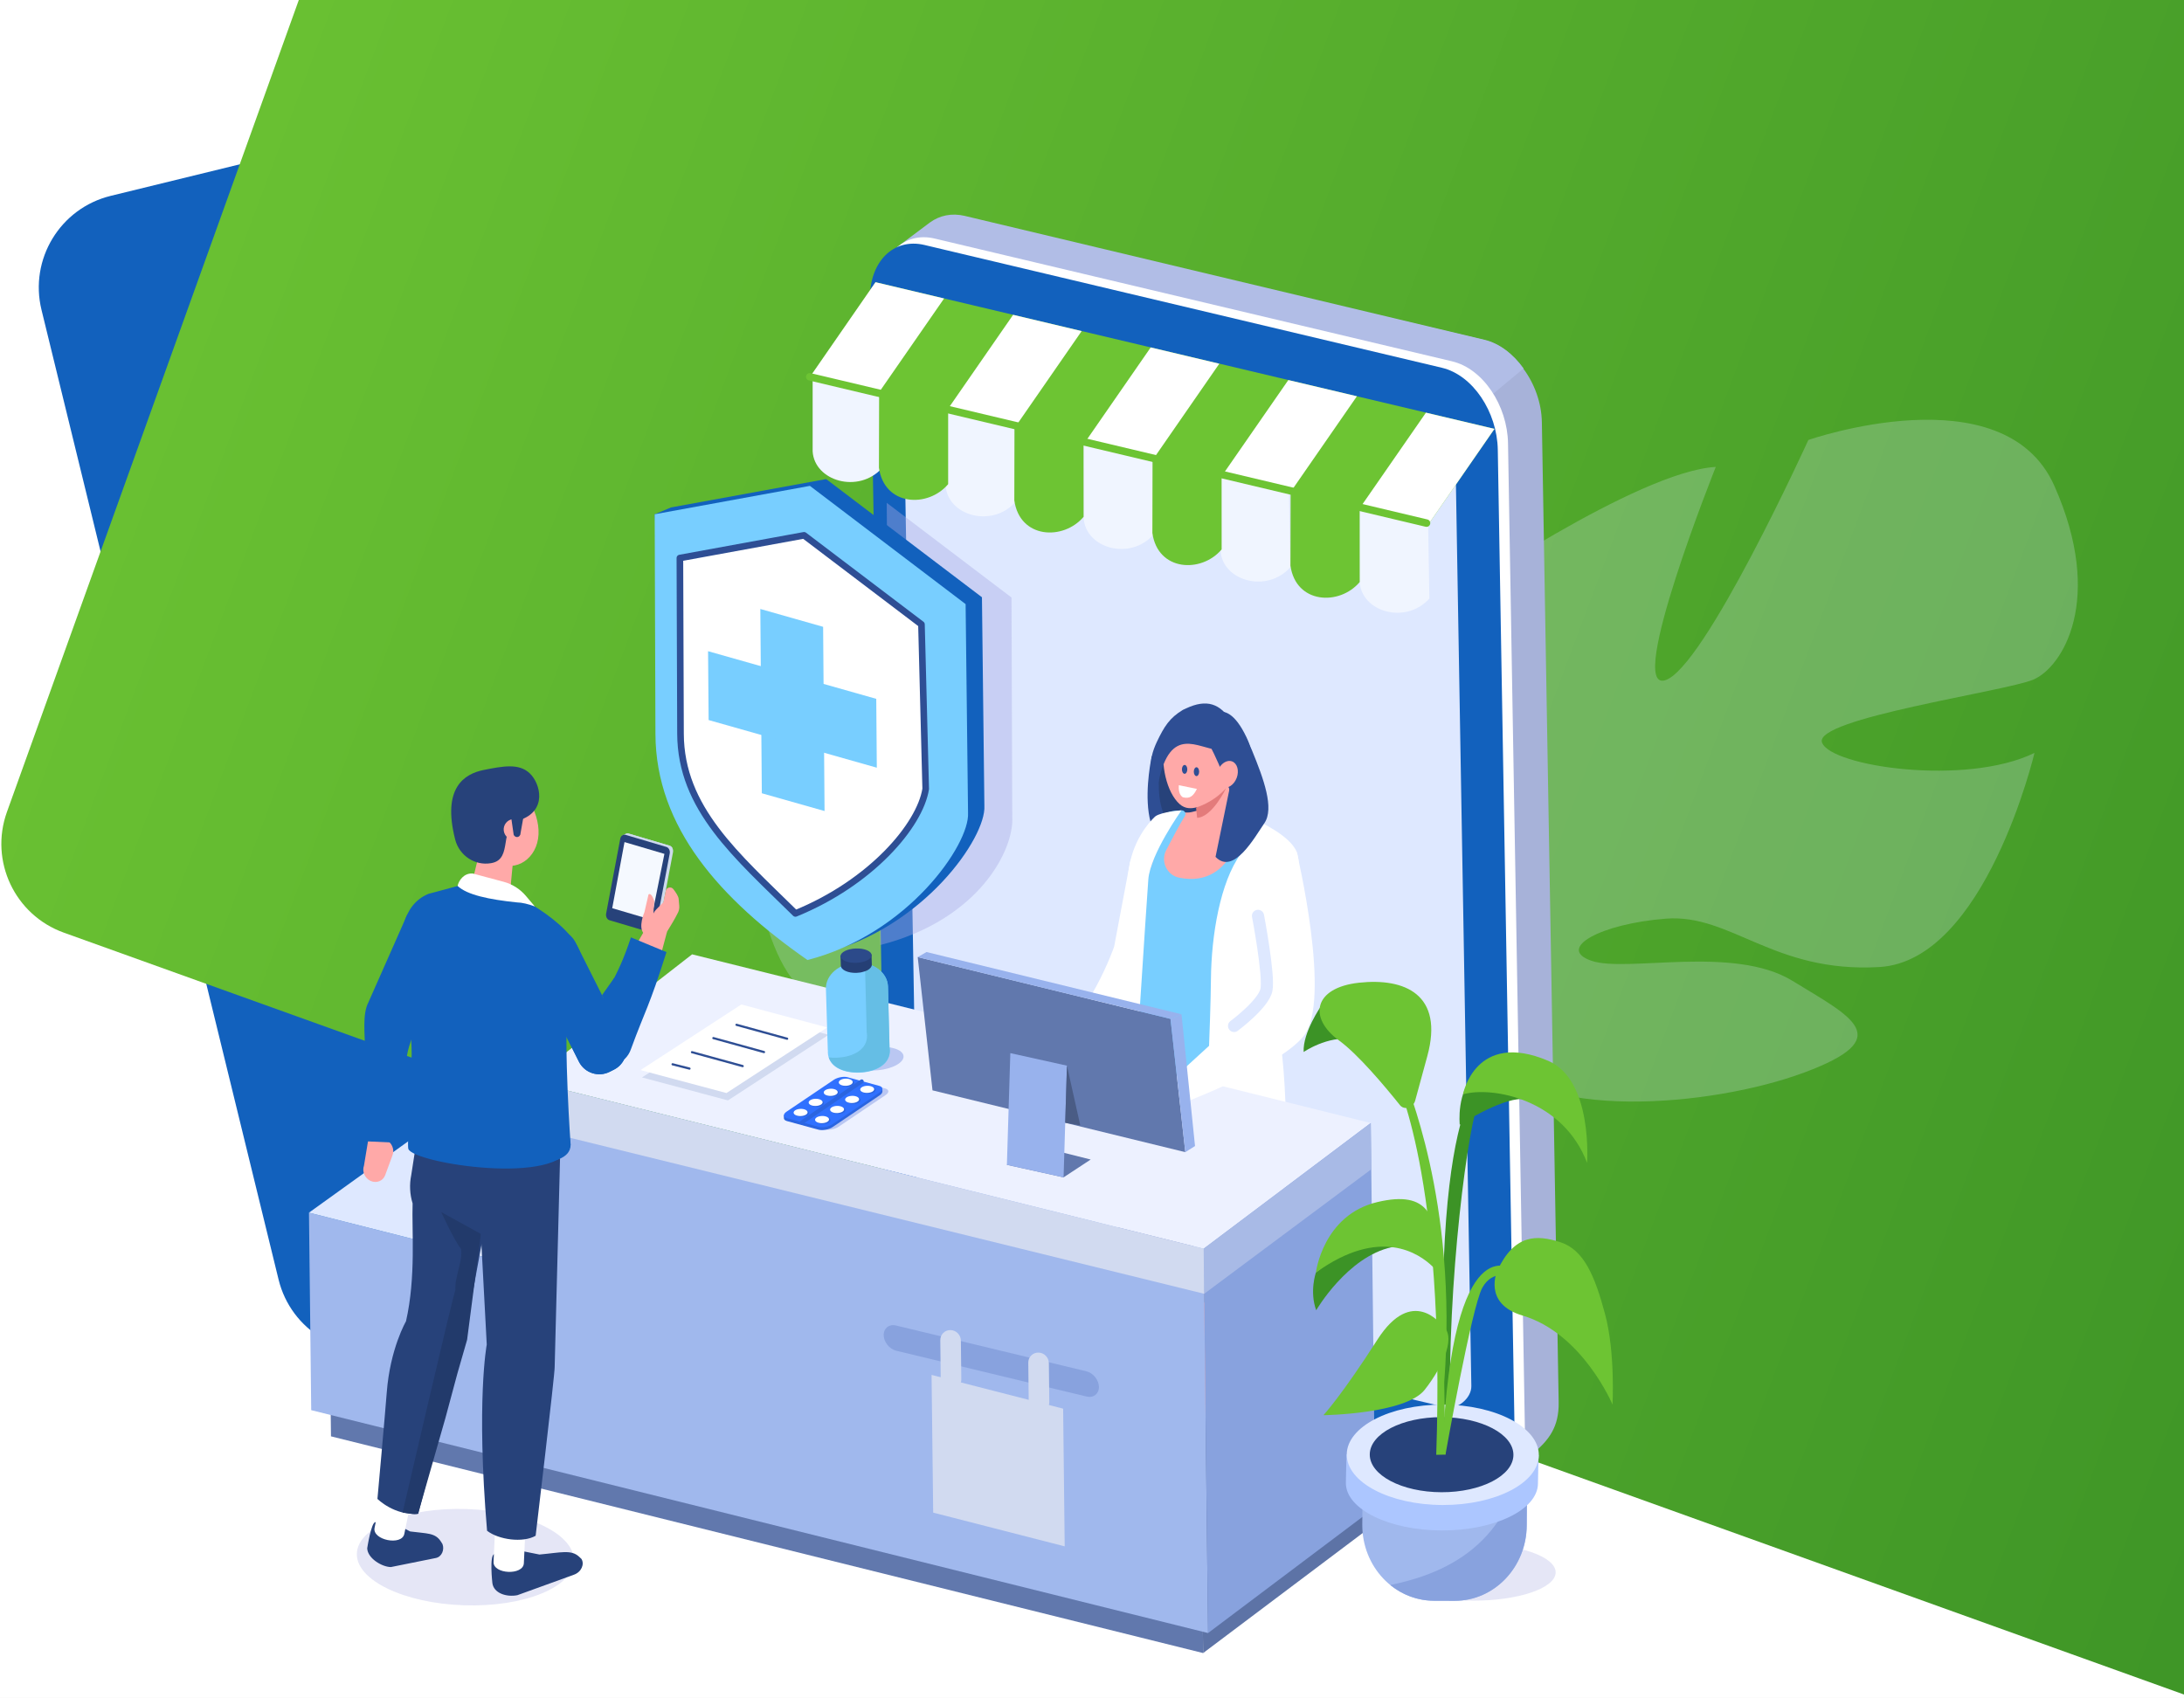 <svg width="926" height="720" viewBox="0 0 926 720" fill="none" xmlns="http://www.w3.org/2000/svg">
<rect width="926" height="720" fill="#E5E5E5"/>
<g clip-path="url(#clip0)">
<path d="M926 0H-514V4522H926V0Z" fill="white"/>
<path d="M166.468 571.97L1130.2 336.395C1151.66 331.149 1164.81 309.501 1159.56 288.041L1059.05 -123.166C1053.8 -144.626 1032.15 -157.77 1010.69 -152.524L46.957 83.051C25.497 88.296 12.354 109.945 17.599 131.405L118.114 542.612C123.36 564.072 145.009 577.216 166.468 571.97Z" fill="url(#paint0_linear)"/>
<path d="M1174.75 85.769L256.928 -244.101C236.138 -251.573 213.228 -240.777 205.756 -219.987L2.938 344.328C-4.533 365.117 6.263 388.027 27.052 395.499L944.873 725.369C965.663 732.841 988.573 722.045 996.045 701.255L1198.86 136.94C1206.33 116.151 1195.54 93.241 1174.75 85.769Z" fill="url(#paint1_linear)"/>
<path d="M871.03 206.024C849.55 157.652 766.73 186.583 766.73 186.583C766.73 186.583 722.46 283.791 705.92 288.497C689.39 293.203 727.48 198.001 727.48 198.001C694.49 199.852 617.46 252.622 617.46 252.622C617.46 252.622 638.63 354.845 621.48 355.308C604.32 355.771 607.34 263.886 607.34 263.886C577.2 278.236 553.41 319.511 553.41 319.511C525.82 385.088 611.59 417.105 611.59 417.105C611.59 417.105 618.15 452.671 602.39 497.031C602.39 497.031 598.61 505.364 595.52 519.019L604.09 517.707C604.4 515.316 604.86 512.924 605.4 510.687C605.4 510.687 605.4 510.687 605.4 510.61V510.533C605.79 509.144 606.33 507.061 607.03 504.592C608.88 499.037 610.04 494.948 610.74 492.094C616.14 474.735 624.26 451.976 631.13 446.422C631.13 446.422 629.97 445.264 628.66 442.796C629.43 443.953 630.28 445.187 631.13 446.422C650.76 475.661 725.24 469.566 764.95 454.831C804.66 440.095 785.04 431.3 760.01 415.948C734.97 400.595 689.47 412.63 674.63 407.384C659.8 402.138 678.65 391.723 706.39 389.562C734.05 387.479 751.97 412.707 796.86 410.084C841.75 407.461 862.61 319.279 862.61 319.279C833.56 333.475 776.23 325.066 772.52 314.882C768.81 304.698 850.02 293.28 862.15 288.188C874.35 283.019 892.51 254.397 871.03 206.024Z" fill="#DFEBFD" fill-opacity="0.25"/>
<path d="M328.029 278.303C348.861 248.183 401.351 278.602 401.351 278.602C401.351 278.602 418.785 350.464 429.388 355.808C439.99 361.152 426.476 291.457 426.476 291.457C448.726 297.026 494.12 342.878 494.12 342.878C494.12 342.878 466.497 409.658 478.07 412.237C489.64 414.815 499.54 351.847 499.54 351.847C518.13 365.487 528.92 396.691 528.92 396.691C539.15 444.898 476.763 455.511 476.763 455.511C476.763 455.511 467.691 478.867 472.619 511.117C472.619 511.117 474.113 517.283 474.449 526.962L468.774 524.944C468.849 523.263 468.849 521.618 468.811 519.974V519.937C468.811 519.899 468.811 519.899 468.811 519.862C468.737 518.853 468.625 517.396 468.475 515.639C467.953 511.641 467.654 508.688 467.579 506.633C467.579 506.633 467.579 506.633 467.579 506.596C466.161 494.077 463.622 477.559 459.665 472.851C459.665 472.851 460.598 472.178 461.793 470.683C461.121 471.393 460.411 472.103 459.665 472.851C442.566 490.228 392.802 476.401 367.714 461.229C342.664 446.057 357.149 442.619 376.114 435.406C395.079 428.194 424.423 442.32 435.174 440.675C445.926 439.031 434.465 429.464 415.948 424.457C397.431 419.412 382.012 434.248 351.885 426.662C321.72 419.113 319.032 356.406 319.032 356.406C336.914 369.822 376.935 371.541 380.78 365.076C384.626 358.611 331.016 340.337 323.437 335.292C315.821 330.247 307.16 308.423 328.029 278.303Z" fill="#CDE0FB" fill-opacity="0.25"/>
<path d="M653.74 179.091C653.61 170.814 650.6 162.642 645.86 156.295L645.97 156.189C641.58 150.16 635.69 145.717 629.26 144.183L409.227 92.323C403.675 91 398.572 92.111 394.58 95.02L381.465 105.254L392.967 533.042C392.967 533.307 393.02 533.492 393.072 533.598C393.416 549.492 404.283 564.83 417.424 567.925L640.26 624.36L649.67 616.611C656.81 610.714 661.04 605.081 660.86 594.582L653.74 179.091Z" fill="#A7B2D9"/>
<path d="M496.88 280.643C496.88 280.643 381.623 559.938 381.756 543.568L380.222 104.884L394.262 94.359C398.36 91.37 403.489 90.233 409.068 91.555L629.37 144.077C635.82 145.611 641.63 150.159 645.89 156.321L496.88 280.643Z" fill="#B1BDE6"/>
<path d="M623.65 628.485L404.124 576.466C390.931 573.346 380.566 557.743 380.302 541.796L373.163 124.322C372.899 108.375 383.078 98.034 396.272 101.155L615.67 153.227C628.86 156.348 639.1 171.977 639.39 187.924L646.53 605.398C646.79 621.345 636.82 631.606 623.65 628.485Z" fill="white"/>
<path d="M619.32 631.236L399.788 579.19C386.594 576.07 376.23 560.467 375.966 544.52L368.827 127.046C368.562 111.099 378.742 100.759 391.935 103.879L611.33 155.951C624.53 159.072 634.76 174.701 635.05 190.648L642.19 608.122C642.43 624.095 632.49 634.356 619.32 631.236Z" fill="#1261BD"/>
<path d="M616.94 184.037C616.89 181.63 615.46 179.832 613.18 179.303L393.469 127.495C388.551 126.332 382.496 131.33 382.602 136.487L388.789 498.372L389.503 540.209C389.556 542.616 390.983 544.414 393.257 544.943L612.97 596.751C617.89 597.914 623.95 592.916 623.84 587.759L617.65 225.874L616.94 184.037Z" fill="#DEE8FF"/>
<path d="M605.6 222.41L343.154 160.209L371.207 119.667L633.65 181.868L605.6 222.41Z" fill="#6DC433"/>
<path d="M372.211 167.085L343.154 160.209L371.207 119.667L400.29 126.57L372.211 167.085Z" fill="white"/>
<path d="M430.564 180.916L401.48 174.041L429.559 133.499L458.617 140.401L430.564 180.916Z" fill="white"/>
<path d="M488.92 194.747L459.833 187.845L487.89 147.33L516.97 154.232L488.92 194.747Z" fill="white"/>
<path d="M547.24 208.579L518.16 201.676L546.24 161.161L575.32 168.037L547.24 208.579Z" fill="white"/>
<path d="M605.6 222.41L576.51 215.507L604.59 174.992L633.65 181.868L605.6 222.41Z" fill="white"/>
<path d="M606.05 253.827C595.95 265.014 577.25 259.407 576.51 246.819V215.507L605.52 222.463L606.05 253.827Z" fill="#F0F5FF"/>
<path d="M547.06 240.604C536.96 251.791 518.27 246.184 517.52 233.596V202.284L546.53 209.239L547.06 240.604Z" fill="#F0F5FF"/>
<path d="M489.02 226.773C478.923 237.96 460.23 232.353 459.489 219.765V188.453L488.49 195.408L489.02 226.773Z" fill="#F0F5FF"/>
<path d="M430.485 212.942C420.385 224.129 401.691 218.522 400.951 205.934V174.622L429.956 181.577L430.485 212.942Z" fill="#F0F5FF"/>
<path d="M374.089 198.397C363.989 209.583 345.295 203.977 344.555 191.389V160.077L373.56 167.032L374.089 198.397Z" fill="#F0F5FF"/>
<path d="M576.51 246.819C567.92 256.974 549.44 256.154 547.14 239.864L547.22 208.578L576.49 215.507L576.51 246.819Z" fill="#6DC433"/>
<path d="M517.97 232.988C509.38 243.143 490.9 242.324 488.6 226.033L488.68 194.748L517.95 201.676L517.97 232.988Z" fill="#6DC433"/>
<path d="M459.437 219.157C450.844 229.312 432.362 228.492 430.062 212.201L430.141 180.916L459.41 187.845L459.437 219.157Z" fill="#6DC433"/>
<path d="M402.009 205.326C393.416 215.481 374.961 214.661 372.661 198.37L372.74 167.085L402.009 174.014V205.326Z" fill="#6DC433"/>
<path d="M343.339 159.786L604.83 221.828" stroke="#6DC433" stroke-width="3.181" stroke-miterlimit="10" stroke-linecap="round" stroke-linejoin="round"/>
<path d="M488.33 320.708C488.33 320.708 476.807 372.437 512.61 357.23C533.73 348.239 524.85 321.29 524.85 321.29L488.33 320.708Z" fill="#2E4E94"/>
<path d="M492.3 320.735C492.3 320.735 485.665 356.014 506.55 351.227C519.43 348.292 502.96 307.697 502.96 307.697L492.3 320.735Z" fill="#27427A"/>
<path opacity="0.21" d="M541.13 657.975C542.08 646.418 521.65 635.308 495.5 633.161C469.35 631.013 447.381 638.642 446.432 650.199C445.484 661.756 465.915 672.866 492.07 675.014C518.22 677.161 540.19 669.533 541.13 657.975Z" fill="#8288D4"/>
<path d="M463.191 648.611L482.915 628.724C485.823 627.454 491.08 627.269 495.29 628.327C497.17 628.803 498.09 630.125 498.07 632.056L498.28 635.626C498.44 641.603 499.02 643.613 495.18 645.305L472.392 655.275C467.606 658.449 455.021 655.778 463.191 648.611Z" fill="#27427A"/>
<path d="M483.47 630.945C483.47 630.945 472.18 642.819 473.45 643.824C478.711 647.95 492.94 636.076 492.94 636.076C492.94 636.076 485.929 630.469 483.47 630.945Z" fill="#E37B7B"/>
<path d="M492.94 636.075C490.24 641.021 482.545 636.974 482.122 631.474C482.201 600.929 475.75 576.334 475.776 547.773C475.829 515.72 478.156 515.377 478.288 466.24L507.66 473.751C502.27 508.58 500 553.009 500 553.009C507.8 588.023 498.57 594.476 492.94 636.075Z" fill="#E37B7B"/>
<path d="M485.004 547.641C485.004 547.641 486.04 579.27 494.42 587.071C502.8 594.873 497.4 550.55 497.4 550.55L485.004 547.641Z" fill="#D67474"/>
<path d="M435.376 460.396C437.756 463.913 441.986 465.235 444.789 463.305L453.408 453.573C456.211 451.642 454.069 452.727 451.663 449.209C449.284 445.692 451.637 443.418 445.503 445.904L437.729 451.51C436.725 452.251 435.799 453.097 435.085 454.128C433.737 456.032 433.499 457.619 435.376 460.396Z" fill="#FFA9A8"/>
<path d="M479.161 365.455L472.392 401.421C472.392 401.421 461.948 432.046 442.753 444.845L454.942 452.171C469.034 440.535 479.425 440.059 486.51 421.573L494.44 356.543C489.95 353.977 480.483 360.43 479.161 365.455Z" fill="white"/>
<path d="M493.76 663.685L497.56 640.466C498.86 638.8 502.19 637.98 505.36 638.588C506.79 638.852 505.28 637.874 506.13 639.884L510.39 636.737C513.16 643.004 514.83 643.983 514.46 649.404C511.31 658.766 507.29 665.219 502.67 669.556C501 673.496 491.67 672.174 493.76 663.685Z" fill="#27427A"/>
<path d="M498.17 641.576C498.17 641.576 498.88 654.456 500.42 654.614C508.09 655.408 509.94 643.983 509.94 643.983C509.94 643.983 499.47 640.677 498.17 641.576Z" fill="#FFA9A8"/>
<path d="M509.83 644.644C507.08 649.986 498.67 647.157 498.17 641.577C497.93 610.238 493.44 591.065 493.2 561.763C492.94 528.864 506.31 527.595 505.97 477.163L536.59 481.711C531.33 518.021 517.02 563.085 517.02 563.085C525.46 598.152 515.28 601.405 509.83 644.644Z" fill="#FFA9A8"/>
<path d="M482.175 425.329C482.175 425.329 475.909 422.288 469.51 537.856C469.51 537.856 476.252 545.155 495.92 552.031C514.46 558.51 512.34 543.648 527.23 550.206C527.23 550.206 535.82 520.957 537.94 510.723C540.05 500.488 551.34 440.694 534.53 437.335C517.74 433.977 482.175 425.329 482.175 425.329Z" fill="#AEAECF"/>
<path d="M527.25 550.206C527.25 550.206 535.82 520.957 537.96 510.749C540.08 500.54 551.37 440.72 534.55 437.361C530.72 436.594 525.91 435.563 520.78 434.399C521.15 444.528 522.15 461.189 524.61 488.481C527.89 524.871 514.51 543.727 502.08 553.247C517.68 554.04 514.06 544.388 527.25 550.206Z" fill="#9A9AB5"/>
<path d="M487.09 370.533C487.09 370.533 488.57 343.426 503.38 344.563C505.44 344.722 509.01 342.976 511.39 343.214C523.74 344.431 521.99 344.404 530.8 348.318C534.13 349.799 535.77 359.69 535.05 363.34L540 374.606C519.46 380.027 500.71 381.27 487.09 370.533Z" fill="#FFA9A8"/>
<path d="M500.95 343.637C502.24 343.532 503.09 344.96 502.4 346.044C500.23 349.482 497.01 355.564 494.44 360.563C492.04 365.27 494.71 371.115 499.89 372.172C524.51 377.197 527.07 345.938 527.86 346.494L532.65 348.689C545.79 356.041 551.95 364.847 544.78 378.678C544.78 378.678 535.69 403.193 534.92 413.402C534.26 422.234 541.56 436.251 542.93 439.133C544.73 442.889 531.83 465.315 497.93 459.893C471.255 455.609 474.772 444.687 476.014 430.089C476.781 420.912 483.497 396.608 483.708 389.309C483.92 382.01 484.105 377.647 488.52 366.09C490.98 359.69 488.23 352.735 490.21 349.006C491.8 346.018 494.81 344.061 498.2 343.823L500.95 343.637Z" fill="#78CEFF"/>
<path d="M513.93 351.65L513.06 351.703C510.1 351.915 507.64 349.693 507.58 346.784L507.35 330.388C507.29 327.479 509.7 324.94 512.66 324.729L513.53 324.676C516.49 324.464 520.8 325.945 520.86 328.854L521.83 346.282C521.89 349.191 516.89 351.439 513.93 351.65Z" fill="#FFA9A8"/>
<path d="M512.95 305.502C509.17 302.117 505.18 302.514 502.45 305.899C498.57 305.476 495.13 308.808 493.78 315.076C491.93 323.829 494.6 336.021 500.13 340.966C502.53 343.135 505.23 342.95 507.61 342.289C509.83 341.68 511.95 340.57 513.82 339.142C520.54 334.011 521.04 335.095 522.26 329.277C524.11 320.55 518.48 310.448 512.95 305.502Z" fill="#FFA9A8"/>
<path d="M508.93 309.654C514.11 316.028 520.12 332.583 521.28 334.672C521.28 334.672 536.32 329.065 528.47 312.59C518.71 292.094 510.23 307.01 510.23 307.01L508.93 309.654Z" fill="#2E4E94"/>
<path d="M501.53 338.084C501.53 338.084 499.47 337.184 499.81 332.979L507.48 334.54C506.08 337.343 504.62 338.93 501.53 338.084Z" fill="white"/>
<path d="M533.05 348.054C533.05 348.054 531.67 354.374 526.01 362.176C517.34 374.156 513.61 396.635 513.43 415.173C513.24 433.712 511.44 473.354 511.44 473.354L504.86 539.654C504.86 539.654 528.89 543.198 538.7 528.679C548.54 514.16 545.42 448.68 541.77 436.118C538.15 423.557 549.07 390.367 549.07 390.367C549.07 390.367 552.56 368.417 549.78 361.277C547.01 354.163 533.05 348.054 533.05 348.054Z" fill="white"/>
<path d="M500.95 343.637C500.95 343.637 487.7 362.176 486.88 372.913C486.06 383.623 480.483 470.815 480.483 470.815L473.08 529.552C473.08 529.552 464.143 530.689 464.645 521.829C465.148 512.97 476.332 425.725 476.332 425.725L482.836 383.068C482.836 383.068 475.565 382.275 479.187 365.481C481.779 353.475 489.45 346.493 489.87 346.176C492.54 344.219 500.95 343.637 500.95 343.637Z" fill="white"/>
<path d="M507.11 342.447C507.11 342.447 514.33 340.464 519.85 334.223C519.85 334.223 514.09 346.467 507.58 346.811L507.11 342.447Z" fill="#E37B7B"/>
<path d="M521.28 334.646L515.38 363.366C523.08 371.379 532.07 354.877 536.06 349.112C540.4 342.818 535.77 330.229 530.85 318.249C522.57 298.045 521.99 314.838 521.99 314.838L521.28 334.646Z" fill="#2E4E94"/>
<path d="M524.35 329.866C525.48 326.844 524.61 323.72 522.4 322.887C520.18 322.055 517.47 323.829 516.33 326.85C515.19 329.872 516.07 332.996 518.28 333.828C520.5 334.661 523.21 332.887 524.35 329.866Z" fill="#FFA9A8"/>
<path d="M516.26 317.932C507.93 317.403 496.29 307.327 491.22 331.499C490.87 333.191 489.82 323.168 488.73 324.967C487.15 323.459 488.81 318.17 490.45 314.706C493.6 308.068 495.9 304.418 501.53 301.033L502.96 300.372C511.52 296.379 517.39 298.177 522.21 306.111C522.63 306.798 525.32 309.734 525.59 310.342H522.42C524.51 315.261 521.12 315.499 516.26 317.932Z" fill="#2E4E94"/>
<path d="M140.095 589.081L140.333 609.101L510.12 701L508.98 602.833L336.755 560.017L337.284 607.99L140.095 589.081Z" fill="#6178AD"/>
<path d="M579.58 648.743L577.62 554.808L508.98 602.833L510.12 701L579.58 648.743Z" fill="#5D73A6"/>
<path d="M293.447 404.701L224.386 458.465L510.33 529.525L581.19 476.237L293.447 404.701Z" fill="#EDF1FF"/>
<path d="M131 514.239L131.952 597.993L512.21 692.511L510.33 529.525L224.386 458.465L225.311 538.12L131 514.239Z" fill="#A0B8ED"/>
<path d="M583.07 639.196L581.19 476.237L510.33 529.525L512.21 692.511L583.07 639.196Z" fill="#88A2DE"/>
<path d="M481.197 469.308C482.202 471.556 484.819 472.719 487.07 471.873L494.79 468.991C497.01 468.171 498.01 465.659 497.01 463.411C496 461.163 493.39 459.999 491.14 460.845L483.418 463.728C481.197 464.574 480.192 467.087 481.197 469.308Z" fill="#FFA9A8"/>
<path d="M549.78 361.276C549.78 361.276 564.85 424.429 552.69 439.424C541.45 453.282 497.01 469.546 497.01 469.546L493.52 460.977L529.66 427.92L531.62 367.412L549.78 361.276Z" fill="white"/>
<path d="M523.24 435.06C523.24 435.06 535.72 425.831 536.96 419.775C538.2 413.718 533.39 388.383 533.39 388.383" stroke="#DEE8FF" stroke-width="5.159" stroke-miterlimit="10" stroke-linecap="round" stroke-linejoin="round"/>
<path d="M450.949 499.271L462.451 491.708L432.574 484.224L426.916 493.956L450.949 499.271Z" fill="#6178AD"/>
<path d="M395.373 462.379L502.56 488.587L496.29 432.072L389.106 405.864L395.373 462.379Z" fill="#6178AD"/>
<path d="M426.916 493.955L450.949 499.271L452.377 451.906L428.37 446.591L426.916 493.955Z" fill="#98B2ED"/>
<path d="M452.377 451.906L458.035 477.241L451.637 476.131L452.377 451.906Z" fill="#4A5C85"/>
<path d="M496.29 432.072L500.95 430.115L506.68 485.995L502.56 488.587L496.29 432.072Z" fill="#98B2ED"/>
<path d="M500.95 430.115L392.834 403.722L389.106 405.864L496.29 432.072L500.95 430.115Z" fill="#98B2ED"/>
<path d="M131 514.239L203.63 462.009L224.492 466.981L225.311 538.12L131 514.239Z" fill="#DEE8FF"/>
<path d="M611.84 574.536C609.67 450.293 634.63 452.25 634.71 451.166L628.63 466.293C625.66 458.465 615.78 519.317 614.8 580.354L612.18 604.578L611.84 574.536Z" fill="#3C9326"/>
<path opacity="0.21" d="M659.59 666.788C659.61 660.113 643.92 654.658 624.54 654.604C605.16 654.55 589.44 659.917 589.42 666.592C589.4 673.266 605.1 678.721 624.47 678.775C643.85 678.83 659.57 673.463 659.59 666.788Z" fill="#8288D4"/>
<path d="M560.15 426.598C560.15 426.598 552.29 437.864 552.74 446.115C552.74 446.115 562.76 439.16 573.34 440.641C583.92 442.148 560.15 426.598 560.15 426.598Z" fill="#3C9326"/>
<path d="M616.75 678.839L607.98 678.812C591.13 678.759 577.54 664.346 577.6 646.601L577.91 609.63C577.99 623.726 647.56 623.223 647.45 609.127L647.35 646.813C647.29 664.531 633.6 678.865 616.75 678.839Z" fill="#A0B8ED"/>
<path d="M647.66 610.82L646.42 612.565C641.37 658.978 606.42 668.551 589.47 672.148C594.6 676.3 601 678.786 607.95 678.812L616.73 678.839C633.57 678.891 647.24 664.531 647.29 646.786L647.66 610.82Z" fill="#88A2DE"/>
<path d="M652.08 629.094C652.05 640.148 633.78 649.061 611.31 649.008C588.83 648.955 570.62 639.937 570.64 628.882C570.64 625.682 570.93 616.85 570.93 616.85C577.62 610.291 595.44 608.942 611.41 608.995C623.84 609.022 652.37 617.088 652.37 617.088C652.37 617.088 652.1 625.021 652.08 629.094Z" fill="#ACC6FF"/>
<path d="M652.45 617.045C652.48 605.288 634.28 595.706 611.79 595.643C589.3 595.58 571.05 605.06 571.01 616.818C570.98 628.575 589.18 638.157 611.67 638.22C634.16 638.283 652.42 628.803 652.45 617.045Z" fill="#DEE8FF"/>
<path d="M641.68 616.963C641.71 608.171 628.09 601.005 611.27 600.957C594.45 600.91 580.79 608 580.77 616.793C580.74 625.585 594.36 632.751 611.18 632.798C628 632.845 641.66 625.756 641.68 616.963Z" fill="#27427A"/>
<path d="M612.34 586.252C618.31 507.972 595.36 458.915 595.58 456.773L591.5 456.852C591.5 456.852 613.03 498.663 608.95 616.929L612.84 616.85L612.34 586.252Z" fill="#6DC433"/>
<path d="M612.15 604.552C617.84 518.656 642.14 538.729 642.14 538.729L640.55 541.426C640.55 541.426 632.99 537.988 628.49 546.081C624 554.173 612.87 616.85 612.87 616.85L610.67 616.056L612.15 604.552Z" fill="#6DC433"/>
<path d="M557.93 539.654C557.93 539.654 555.15 547.641 558.06 555.627C558.06 555.627 571.22 532.963 590.13 528.864C609.03 524.765 588.23 515.456 588.23 515.456L557.93 539.654Z" fill="#3C9326"/>
<path d="M618.92 476.977C618.92 476.977 635.84 466.029 645.26 466.029C654.67 466.029 634.31 449.209 625.85 455.715C617.36 462.194 618.92 476.977 618.92 476.977Z" fill="#3C9326"/>
<path d="M600.02 466.743C599.17 469.811 595.39 470.921 593.57 468.647C587.35 460.872 575.83 447.094 567.73 441.223C554.65 431.676 556.89 418.849 576.2 416.734C595.5 414.618 612.37 421.626 605.15 447.94L600.02 466.743Z" fill="#6DC433"/>
<path d="M634.89 538.729C634.89 538.729 628.39 552.798 645.55 557.875C671.06 565.465 683.7 595.64 683.7 595.64C683.7 595.64 684.89 573.399 680.53 557.241C676.22 541.188 671.62 529.975 661.52 526.749C651.42 523.522 642.14 523.364 634.89 538.729Z" fill="#6DC433"/>
<path d="M620.3 464.045C620.3 464.045 625.53 436.674 656.47 449.87C675.45 457.989 672.91 493.136 672.91 493.136C662.89 466.399 633.09 460.502 620.3 464.045Z" fill="#6DC433"/>
<path d="M607.5 537.168C601.71 531.509 585.08 520.031 557.93 539.654C557.93 539.654 560.91 515.192 584.02 509.744C605.83 504.587 609.48 515.747 609.77 536.004C609.8 537.247 608.35 537.988 607.5 537.168Z" fill="#6DC433"/>
<path d="M611.31 561.948C611.31 561.948 598.83 544.917 583.97 568.163C569.11 591.435 561.12 600.136 561.12 600.136C561.12 600.136 596 599.66 604.09 589.319C612.18 578.979 617.76 566.126 611.31 561.948Z" fill="#6DC433"/>
<path d="M581.19 476.237L581.43 495.833L510.57 548.645L510.33 529.525L581.19 476.237Z" fill="#A8BAE6"/>
<path d="M510.57 548.645L510.33 529.525L224.386 458.465L224.624 478.299L510.57 548.645Z" fill="#D1DAF0"/>
<path d="M157.175 500.805C154.69 499.694 153.421 496.785 154.32 494.326L156.514 481.076C157.413 478.617 161.141 482.24 163.6 483.324C166.086 484.435 167.355 487.344 166.456 489.804L163.309 498.346C162.411 500.805 159.661 501.889 157.175 500.805Z" fill="#FFA9A8"/>
<path opacity="0.21" d="M243.312 661.888C243.692 650.62 223.404 640.789 197.997 639.93C172.589 639.071 151.684 647.51 151.303 658.779C150.922 670.048 171.211 679.879 196.618 680.738C222.026 681.596 242.931 673.157 243.312 661.888Z" fill="#8288D4"/>
<path d="M164.129 644.406L173.911 649.43C180.997 650.382 184.514 649.906 186.92 653.688L187.607 654.772C188.533 657.179 187.316 660.22 184.752 660.696L165.742 664.531C161.987 664.505 155.853 660.855 155.694 656.571C155.694 656.571 157.413 645.464 159.132 645.516C162.542 645.596 161.141 644.379 164.129 644.406Z" fill="#27427A"/>
<path d="M171.426 650.462C170.369 655.646 157.757 653.08 158.814 647.897L162.252 631.024L174.863 633.59L171.426 650.462Z" fill="white"/>
<path d="M215.898 656.65L228.722 659.216C237.791 658.396 242.232 656.994 245.59 660.194L246.542 661.093C247.891 663.288 246.542 666.647 243.316 667.784L219.362 676.458C214.603 677.384 209.262 675.533 208.76 671.275C208.76 671.275 207.411 659.401 209.606 659.031C213.968 658.264 212.091 657.391 215.898 656.65Z" fill="#27427A"/>
<path d="M222.112 662.892C221.874 668.181 208.997 667.599 209.262 662.31L210.055 645.12L222.905 645.702L222.112 662.892Z" fill="white"/>
<path d="M228.14 355.67C226.58 365.614 216.744 370.374 209.923 364.847C203.101 359.346 198.818 346.811 200.378 336.867C201.938 326.924 208.733 323.327 215.554 328.854C222.376 334.381 229.7 345.727 228.14 355.67Z" fill="#FFA9A8"/>
<path d="M205.216 385.475L204.185 385.21C200.695 384.364 198.553 380.82 199.399 377.33L204.212 357.707C205.058 354.216 208.601 352.074 212.091 352.92L213.122 353.184C216.612 354.031 218.754 357.575 217.907 361.065L216.057 380.609C215.184 384.1 208.68 386.348 205.216 385.475Z" fill="#FFA9A8"/>
<path d="M193.002 356.04C194.72 362.784 201.33 367.227 208.178 366.037C208.284 366.01 208.363 366.01 208.469 365.984C217.696 364.265 211.166 350.698 220.129 347.842C232.238 343.981 229.171 332.213 224.571 327.902C219.97 323.591 213.281 324.887 205.032 326.527C196.968 328.166 187.343 333.958 193.002 356.04Z" fill="#27427A"/>
<path d="M218.546 356.109C220.964 355.794 222.669 353.578 222.354 351.16C222.039 348.741 219.823 347.036 217.405 347.351C214.987 347.666 213.282 349.882 213.597 352.301C213.912 354.719 216.128 356.425 218.546 356.109Z" fill="#FFA9A8"/>
<path d="M219.203 354.956C218.384 354.956 217.723 354.295 217.723 353.475L216.321 343.822C216.321 343.002 218.331 343.743 219.15 343.743C219.97 343.743 222.35 343.293 222.35 344.113L220.684 353.448C220.684 354.268 220.023 354.956 219.203 354.956Z" fill="#27427A"/>
<path d="M277.239 395.048L259.736 389.679C258.705 389.362 258.044 388.145 258.282 386.929L264.257 355.141C264.495 353.924 265.526 353.184 266.558 353.501L283.902 358.632C284.933 358.949 285.594 360.166 285.356 361.382L279.381 393.011C279.222 393.805 278.879 394.016 278.218 394.439L277.239 395.048Z" fill="#CEDAED"/>
<path d="M270.655 367.095C270.655 367.095 258.044 388.145 258.255 386.929L263.993 354.189L265.315 353.607C265.685 353.396 266.134 353.343 266.557 353.475L283.902 358.605C284.404 358.764 284.827 359.134 285.092 359.61L270.655 367.095Z" fill="#CEDAED"/>
<path d="M275.706 395.365L258.414 390.234C257.383 389.917 256.775 388.674 256.986 387.458L262.988 355.67C263.226 354.453 264.231 353.713 265.262 354.03L282.554 359.161C283.585 359.478 284.193 360.721 283.955 361.937L277.953 393.725C277.715 394.968 276.737 395.682 275.706 395.365Z" fill="#27427A"/>
<path d="M276.605 390.155L259.578 385.131L264.786 357.098L281.708 362.096L276.182 389.521C276.155 389.785 276.843 390.235 276.605 390.155Z" fill="#F5F9FF"/>
<path d="M277.292 381.719C277.662 382.698 277.001 385.395 277.081 386.956C277.292 391.161 278.27 395.075 278.27 395.075C278.27 395.075 275.679 398.698 273.035 395.947C270.391 393.223 273.22 386.85 273.22 386.85L274.965 379.313C274.965 379.339 275.944 378.096 277.292 381.719Z" fill="#FFA9A8"/>
<path d="M288 384.126C287.868 382.724 287.736 381.111 287.736 381.111C287.603 380 286.572 378.44 285.488 377.038C284.484 375.743 282.395 376.351 282.236 377.991C282.236 378.017 281.707 380.582 281.284 382.619C278.825 385.131 276.816 386.612 276.842 388.437L275.362 389.574C275.15 389.733 275.044 389.997 275.071 390.261L276.023 398.169C276.102 398.83 276.895 399.094 277.318 398.645C277.794 398.142 278.429 397.402 279.169 396.503L280.359 398.962C280.359 398.962 285.409 391.187 287.101 387.696C287.128 387.643 287.154 387.59 287.18 387.538C287.815 386.506 288.106 385.316 288 384.126Z" fill="#FFA9A8"/>
<path d="M273.59 394.017L268.699 402.559L279.433 407.821L282.818 395.101L273.59 394.017Z" fill="#FFA9A8"/>
<path d="M267.536 444.845C273.617 428.237 275.124 427.338 282.58 403.749L267.509 397.507C261.481 415.887 256.14 421.176 248.314 436.806C246.04 441.275 247.283 446.697 251.222 449.764C256.907 454.207 265.262 451.668 267.536 444.845Z" fill="#1261BD"/>
<path d="M255.241 422.023L258.916 429.348L260.476 414.618L255.241 422.023Z" fill="#1261BD"/>
<path d="M172.616 387.96L156.197 425.064C153.553 430.115 154.769 438.684 154.716 444.396L154.531 483.959L168.915 484.62C168.915 484.62 170.58 467.589 172.193 450.214C174.335 427.312 203.948 401.316 203.974 400.892C204.027 400.152 172.616 387.96 172.616 387.96Z" fill="#1261BD"/>
<path d="M183.642 478.035L177.428 478.538L174.361 498.319C173.542 502.312 173.753 506.438 174.943 510.326C174.546 521.539 176.424 541.505 172.14 560.308C172.14 560.308 165.372 571.918 163.97 590.615C163.362 598.734 160.031 635.626 160.031 635.626C160.031 635.626 167.17 642.793 177.322 641.92L197.232 565.571L210.822 491.443L183.642 478.035Z" fill="#27427A"/>
<path d="M198.051 568.136L203.895 523.258L187.079 514.001C187.079 514.001 192.287 525.532 195.487 529.657C196.333 534.629 192.763 541.188 193.081 547.032C191.494 551.634 170.686 641.444 170.686 641.444C172.193 641.312 175.366 642.528 177.243 641.946L188.877 601.246L193.953 582.364L198.051 568.136Z" fill="#223A6B"/>
<path d="M201.7 482.267L206.38 570.173C206.38 570.173 201.858 593.974 206.512 649.14C211.43 652.948 221.662 654.376 227.108 651.256C227.108 651.256 235.331 582.1 235.173 579.693L237.684 482.319L201.7 482.267Z" fill="#27427A"/>
<path d="M246.172 411.841C251.539 395.63 218.225 379.577 218.225 379.577L199.638 374.209L181.738 379.022C170.051 383.756 169.523 398.301 170.104 405.68C170.104 405.812 174.573 433.21 174.546 447.014C174.546 451.88 172.51 485.044 173.118 487.159C174.916 493.295 238.161 503.265 241.915 485.44C241.915 485.44 236.045 447.041 240.725 431.173C243.158 423.002 244.771 416.099 246.172 411.841Z" fill="#1261BD"/>
<path d="M260.291 453.599L258.44 454.525C253.681 456.905 247.864 454.974 245.458 450.241L224.861 409.197C222.482 404.436 224.412 398.618 229.145 396.212L230.996 395.286C235.755 392.906 241.571 394.836 243.978 399.57L264.627 440.641C266.98 445.374 265.05 451.219 260.291 453.599Z" fill="#1261BD"/>
<path d="M200.457 370.427L213.571 373.944C217.22 374.923 220.472 376.986 222.905 379.842L226.765 384.39C224.015 383.385 221.424 382.724 219.124 382.671C207.332 381.455 197.972 379.472 194.032 375.69C194.429 373.574 196.597 370.136 200.457 370.427Z" fill="white"/>
<path d="M232.291 416.046C231.049 419.775 228.801 413.639 228.272 420.489C228.193 421.467 228.405 433.606 228.378 434.664C228.325 442.28 232.503 451.801 232.424 458.968C232.291 474.095 227.215 492.342 224.888 493.929C234.962 492.845 241.889 491.258 241.942 485.413C241.942 485.413 238.954 443.973 240.752 426.148L232.291 416.046Z" fill="#1261BD"/>
<path d="M263.649 449.764C258.89 452.145 253.073 450.214 250.667 445.48L233.164 410.625L228.907 417.262L245.485 450.24C247.864 455.001 253.707 456.931 258.467 454.525L260.317 453.599C262.248 452.621 263.702 451.087 264.601 449.288L263.649 449.764Z" fill="#1261BD"/>
<path d="M314.916 429.11L272.189 456.905L308.65 466.637L351.35 438.816L314.916 429.11Z" fill="#D1DAF0"/>
<path d="M308.015 463.517L271.581 453.784L314.308 425.963L350.742 435.695L308.015 463.517Z" fill="white"/>
<path d="M312.272 434.584L333.741 440.482" stroke="#2E4E94" stroke-width="0.929" stroke-miterlimit="10" stroke-linecap="round" stroke-linejoin="round"/>
<path d="M302.463 440.218L323.932 446.142" stroke="#2E4E94" stroke-width="0.929" stroke-miterlimit="10" stroke-linecap="round" stroke-linejoin="round"/>
<path d="M293.394 446.194L314.89 452.092" stroke="#2E4E94" stroke-width="0.929" stroke-miterlimit="10" stroke-linecap="round" stroke-linejoin="round"/>
<path d="M285.171 451.325L292.337 453.15" stroke="#2E4E94" stroke-width="0.929" stroke-miterlimit="10" stroke-linecap="round" stroke-linejoin="round"/>
<path d="M349.605 478.934L336.227 475.284C334.561 474.835 334.455 473.592 336.015 472.534L356.056 459.02C357.616 457.962 360.287 457.46 361.953 457.936L375.331 461.585C376.997 462.035 377.103 463.278 375.543 464.336L355.501 477.849C353.941 478.907 351.297 479.383 349.605 478.934Z" fill="#BAC7F2"/>
<path d="M374.141 462.828C374.115 462.828 374.141 462.828 374.141 462.828L374.115 461.612L373.269 461.85C373.137 461.797 372.978 461.718 372.793 461.691L359.414 458.042C357.749 457.592 355.078 458.068 353.518 459.126L333.477 472.64L332.34 472.957L332.366 474.253C332.393 474.755 332.842 475.179 333.688 475.417L347.067 479.066C348.733 479.516 351.403 479.04 352.963 477.982L373.005 464.468C373.718 463.965 374.089 463.437 374.115 462.987L374.141 462.828Z" fill="#2B65E0"/>
<path d="M347.068 477.823L333.689 474.174C332.024 473.724 331.918 472.481 333.478 471.423L353.519 457.91C355.079 456.852 357.75 456.349 359.415 456.825L372.794 460.475C374.46 460.924 374.565 462.167 373.005 463.225L352.964 476.739C351.404 477.797 348.734 478.299 347.068 477.823Z" fill="#3071FF"/>
<path d="M340.034 475.919L365.363 458.571" stroke="#2B65E0" stroke-width="1.683" stroke-miterlimit="10" stroke-linecap="round" stroke-linejoin="round"/>
<path d="M371.233 462.22C371.259 463.066 369.964 463.78 368.325 463.833C366.685 463.886 365.337 463.251 365.31 462.405C365.284 461.559 366.58 460.845 368.219 460.792C369.885 460.765 371.207 461.4 371.233 462.22Z" fill="#2B65E0"/>
<path d="M367.734 463.458C369.369 463.406 370.673 462.69 370.647 461.858C370.621 461.026 369.275 460.393 367.64 460.444C366.005 460.495 364.701 461.211 364.727 462.043C364.753 462.875 366.099 463.509 367.734 463.458Z" fill="white"/>
<path d="M364.861 466.504C364.887 467.351 363.592 468.065 361.953 468.118C360.313 468.17 358.965 467.536 358.938 466.689C358.912 465.843 360.208 465.129 361.847 465.076C363.486 465.023 364.835 465.658 364.861 466.504Z" fill="#2B65E0"/>
<path d="M364.253 466.134C364.279 466.98 362.983 467.694 361.344 467.747C359.705 467.8 358.356 467.166 358.33 466.319C358.304 465.473 359.599 464.759 361.238 464.706C362.878 464.653 364.226 465.288 364.253 466.134Z" fill="white"/>
<path d="M358.489 470.762C358.516 471.609 357.22 472.323 355.581 472.375C353.942 472.428 352.593 471.794 352.567 470.947C352.54 470.101 353.836 469.387 355.475 469.334C357.114 469.281 358.463 469.916 358.489 470.762Z" fill="#2B65E0"/>
<path d="M357.881 470.392C357.907 471.238 356.612 471.952 354.973 472.005C353.333 472.058 351.985 471.423 351.958 470.577C351.932 469.731 353.228 469.017 354.867 468.964C356.506 468.937 357.855 469.572 357.881 470.392Z" fill="white"/>
<path d="M352.09 475.02C352.117 475.866 350.821 476.58 349.182 476.633C347.543 476.686 346.194 476.051 346.168 475.205C346.141 474.359 347.437 473.645 349.076 473.592C350.716 473.565 352.064 474.2 352.09 475.02Z" fill="#2B65E0"/>
<path d="M351.509 474.676C351.535 475.522 350.24 476.236 348.6 476.289C346.961 476.342 345.613 475.707 345.586 474.861C345.56 474.015 346.855 473.301 348.495 473.248C350.134 473.195 351.482 473.83 351.509 474.676Z" fill="white"/>
<path d="M362.164 459.206C362.191 460.052 360.895 460.766 359.256 460.819C357.616 460.872 356.268 460.237 356.242 459.391C356.215 458.545 357.511 457.831 359.15 457.778C360.789 457.751 362.138 458.386 362.164 459.206Z" fill="#2B65E0"/>
<path d="M361.556 458.835C361.583 459.681 360.287 460.395 358.648 460.448C357.009 460.501 355.66 459.867 355.634 459.02C355.607 458.174 356.903 457.46 358.542 457.407C360.181 457.381 361.53 458.015 361.556 458.835Z" fill="white"/>
<path d="M355.793 463.49C355.819 464.336 354.523 465.05 352.884 465.103C351.245 465.156 349.896 464.521 349.87 463.675C349.844 462.829 351.139 462.115 352.778 462.062C354.418 462.009 355.766 462.643 355.793 463.49Z" fill="#2B65E0"/>
<path d="M355.184 463.12C355.211 463.966 353.915 464.68 352.276 464.733C350.637 464.786 349.288 464.151 349.262 463.305C349.235 462.458 350.531 461.744 352.17 461.692C353.809 461.639 355.158 462.273 355.184 463.12Z" fill="white"/>
<path d="M349.394 467.747C349.421 468.593 348.125 469.307 346.486 469.36C344.846 469.413 343.498 468.779 343.472 467.932C343.445 467.086 344.741 466.372 346.38 466.319C348.019 466.266 349.368 466.901 349.394 467.747Z" fill="#2B65E0"/>
<path d="M348.786 467.377C348.812 468.223 347.517 468.937 345.877 468.99C344.238 469.043 342.89 468.409 342.863 467.562C342.837 466.716 344.132 466.002 345.772 465.949C347.411 465.923 348.759 466.557 348.786 467.377Z" fill="white"/>
<path d="M343.022 472.005C343.049 472.852 341.753 473.566 340.114 473.619C338.474 473.672 337.126 473.037 337.1 472.191C337.073 471.344 338.369 470.63 340.008 470.577C341.647 470.551 342.996 471.186 343.022 472.005Z" fill="#2B65E0"/>
<path d="M342.414 471.662C342.44 472.508 341.145 473.222 339.505 473.275C337.866 473.328 336.518 472.693 336.491 471.847C336.465 471 337.76 470.286 339.4 470.234C341.039 470.181 342.387 470.815 342.414 471.662Z" fill="white"/>
<path d="M451.425 655.751L395.664 641.444L394.976 583.052L450.764 597.359L451.425 655.751Z" fill="#D1DAF0"/>
<path d="M460.758 592.228L379.985 572.791C377.103 572.103 374.723 569.115 374.67 566.179C374.644 563.244 376.97 561.392 379.852 562.08L460.626 581.518C463.508 582.205 465.888 585.194 465.941 588.129C465.967 591.065 463.64 592.916 460.758 592.228Z" fill="#88A2DE"/>
<path d="M403.279 589.293C400.873 589.266 398.89 587.256 398.863 584.85L398.678 568.321C398.652 565.914 400.582 563.984 402.988 564.037C405.394 564.063 407.377 566.073 407.403 568.48L407.588 585.008C407.615 587.415 405.658 589.345 403.279 589.293Z" fill="#D1DAF0"/>
<path d="M440.585 598.84C438.179 598.813 436.196 596.803 436.17 594.397L435.985 577.868C435.958 575.462 437.888 573.531 440.294 573.584C442.7 573.611 444.683 575.62 444.71 578.027L444.895 594.556C444.921 596.962 442.991 598.893 440.585 598.84Z" fill="#D1DAF0"/>
<path opacity="0.4" d="M373.19 400.76L372.661 356.49C335.777 330.785 297.492 348.133 297.333 308.438L376.257 252.611L375.966 213.233L428.872 253.378L429.189 346.52C429.982 359.849 415.731 389.838 373.19 400.76Z" fill="#A8AAE5"/>
<path d="M349.288 404.225C312.378 378.52 284.96 348.001 284.801 308.332L277.557 218.099L284.484 215.19L350.293 203.157L416.34 253.272L417.371 341.786C418.138 355.115 391.83 393.303 349.288 404.225Z" fill="#1261BD"/>
<path d="M342.361 407.107C305.477 381.402 278.032 350.91 277.9 311.215L277.583 218.072L343.392 206.04L409.412 256.181L410.444 344.695C411.237 358.024 384.929 396.212 342.361 407.107Z" fill="#78CEFF"/>
<path d="M340.907 227.011L288.265 236.638L288.529 311.109C288.635 342.844 312.299 362.784 337.258 387.352C369.277 374.315 390.032 350.064 392.491 334.54L390.693 264.776L340.907 227.011Z" fill="white"/>
<path d="M349.605 343.928L323.007 336.391L322.372 258.244L348.997 265.807L349.605 343.928Z" fill="#78CEFF"/>
<path d="M300.453 305.344L300.215 276.147L371.524 296.352L371.762 325.548L300.453 305.344Z" fill="#78CEFF"/>
<path d="M340.907 227.011L288.265 236.638L288.529 311.109C288.635 342.844 312.299 362.784 337.258 387.352C369.277 374.315 390.032 350.064 392.491 334.54L390.693 264.776L340.907 227.011Z" stroke="#2E4E94" stroke-width="2.806" stroke-miterlimit="10" stroke-linecap="round" stroke-linejoin="round"/>
<path d="M372.294 453.854C378.528 453.236 383.363 450.533 383.094 447.815C382.825 445.097 377.554 443.394 371.32 444.012C365.086 444.629 360.251 447.333 360.52 450.051C360.789 452.768 366.06 454.471 372.294 453.854Z" fill="#BAC7F2"/>
<path d="M376.468 418.373C376.283 412.529 370.281 408.006 363.01 408.271C355.766 408.535 350.028 413.481 350.187 419.299L350.98 445.401H351.033C351.006 445.692 351.006 446.009 351.006 446.326C351.192 452.171 357.167 455.106 364.411 454.868C371.656 454.604 377.446 451.245 377.261 445.401C377.235 444.951 377.208 444.528 377.129 444.105C377.156 444.105 376.495 418.823 376.468 418.373Z" fill="#78CEFF"/>
<path d="M377.155 443.999C377.155 443.999 376.494 418.717 376.494 418.267C376.336 413.19 371.788 409.117 365.839 408.297C366.421 409.461 366.791 410.704 366.817 412.026C366.844 412.476 367.478 437.758 367.478 437.758C367.558 438.181 367.61 438.631 367.61 439.054C367.796 444.898 362.005 448.257 354.761 448.522C353.597 448.574 352.487 448.522 351.403 448.389C352.831 452.779 358.145 454.974 364.438 454.736C371.682 454.472 377.473 451.113 377.287 445.269C377.261 444.872 377.235 444.422 377.155 443.999Z" fill="#65BEE5"/>
<path d="M369.515 404.727L356.374 405.203L356.506 409.461C356.559 411.312 359.547 412.687 363.169 412.555C363.724 412.528 364.28 412.476 364.808 412.396C365.02 412.37 365.231 412.317 365.416 412.264C365.813 412.185 366.21 412.079 366.553 411.947C366.712 411.894 366.871 411.841 367.003 411.788C367.188 411.709 367.373 411.629 367.558 411.55C367.637 411.524 367.717 411.471 367.796 411.444C368.008 411.312 368.219 411.206 368.404 411.048C368.483 410.995 368.536 410.942 368.616 410.889C368.827 410.704 369.012 410.519 369.171 410.333C369.488 409.91 369.673 409.487 369.647 409.011L369.515 404.727Z" fill="#253F75"/>
<path d="M369.541 405.018C369.594 406.711 366.686 408.165 363.063 408.297C359.441 408.429 356.453 407.16 356.401 405.494C356.348 403.801 359.256 402.347 362.878 402.215C366.501 402.082 369.488 403.325 369.541 405.018Z" fill="#2C4A8A"/>
<path d="M502.27 328.14C502.9 328.14 503.41 327.299 503.41 326.262C503.41 325.225 502.9 324.385 502.27 324.385C501.64 324.385 501.13 325.225 501.13 326.262C501.13 327.299 501.64 328.14 502.27 328.14Z" fill="#2E4E94"/>
<path d="M507.29 329.119C507.92 329.119 508.43 328.278 508.43 327.241C508.43 326.204 507.92 325.363 507.29 325.363C506.67 325.363 506.16 326.204 506.16 327.241C506.16 328.278 506.67 329.119 507.29 329.119Z" fill="#2E4E94"/>
</g>
<defs>
<linearGradient id="paint0_linear" x1="1255.84" y1="305.683" x2="113.753" y2="562.463" gradientUnits="userSpaceOnUse">
<stop stop-color="#1261BD"/>
</linearGradient>
<linearGradient id="paint1_linear" x1="136.527" y1="-287.375" x2="1215.58" y2="117.029" gradientUnits="userSpaceOnUse">
<stop stop-color="#6DC433"/>
<stop offset="1" stop-color="#3C9326"/>
</linearGradient>
<clipPath id="clip0">
<rect width="1440" height="4522" fill="white" transform="translate(-514)"/>
</clipPath>
</defs>
</svg>
